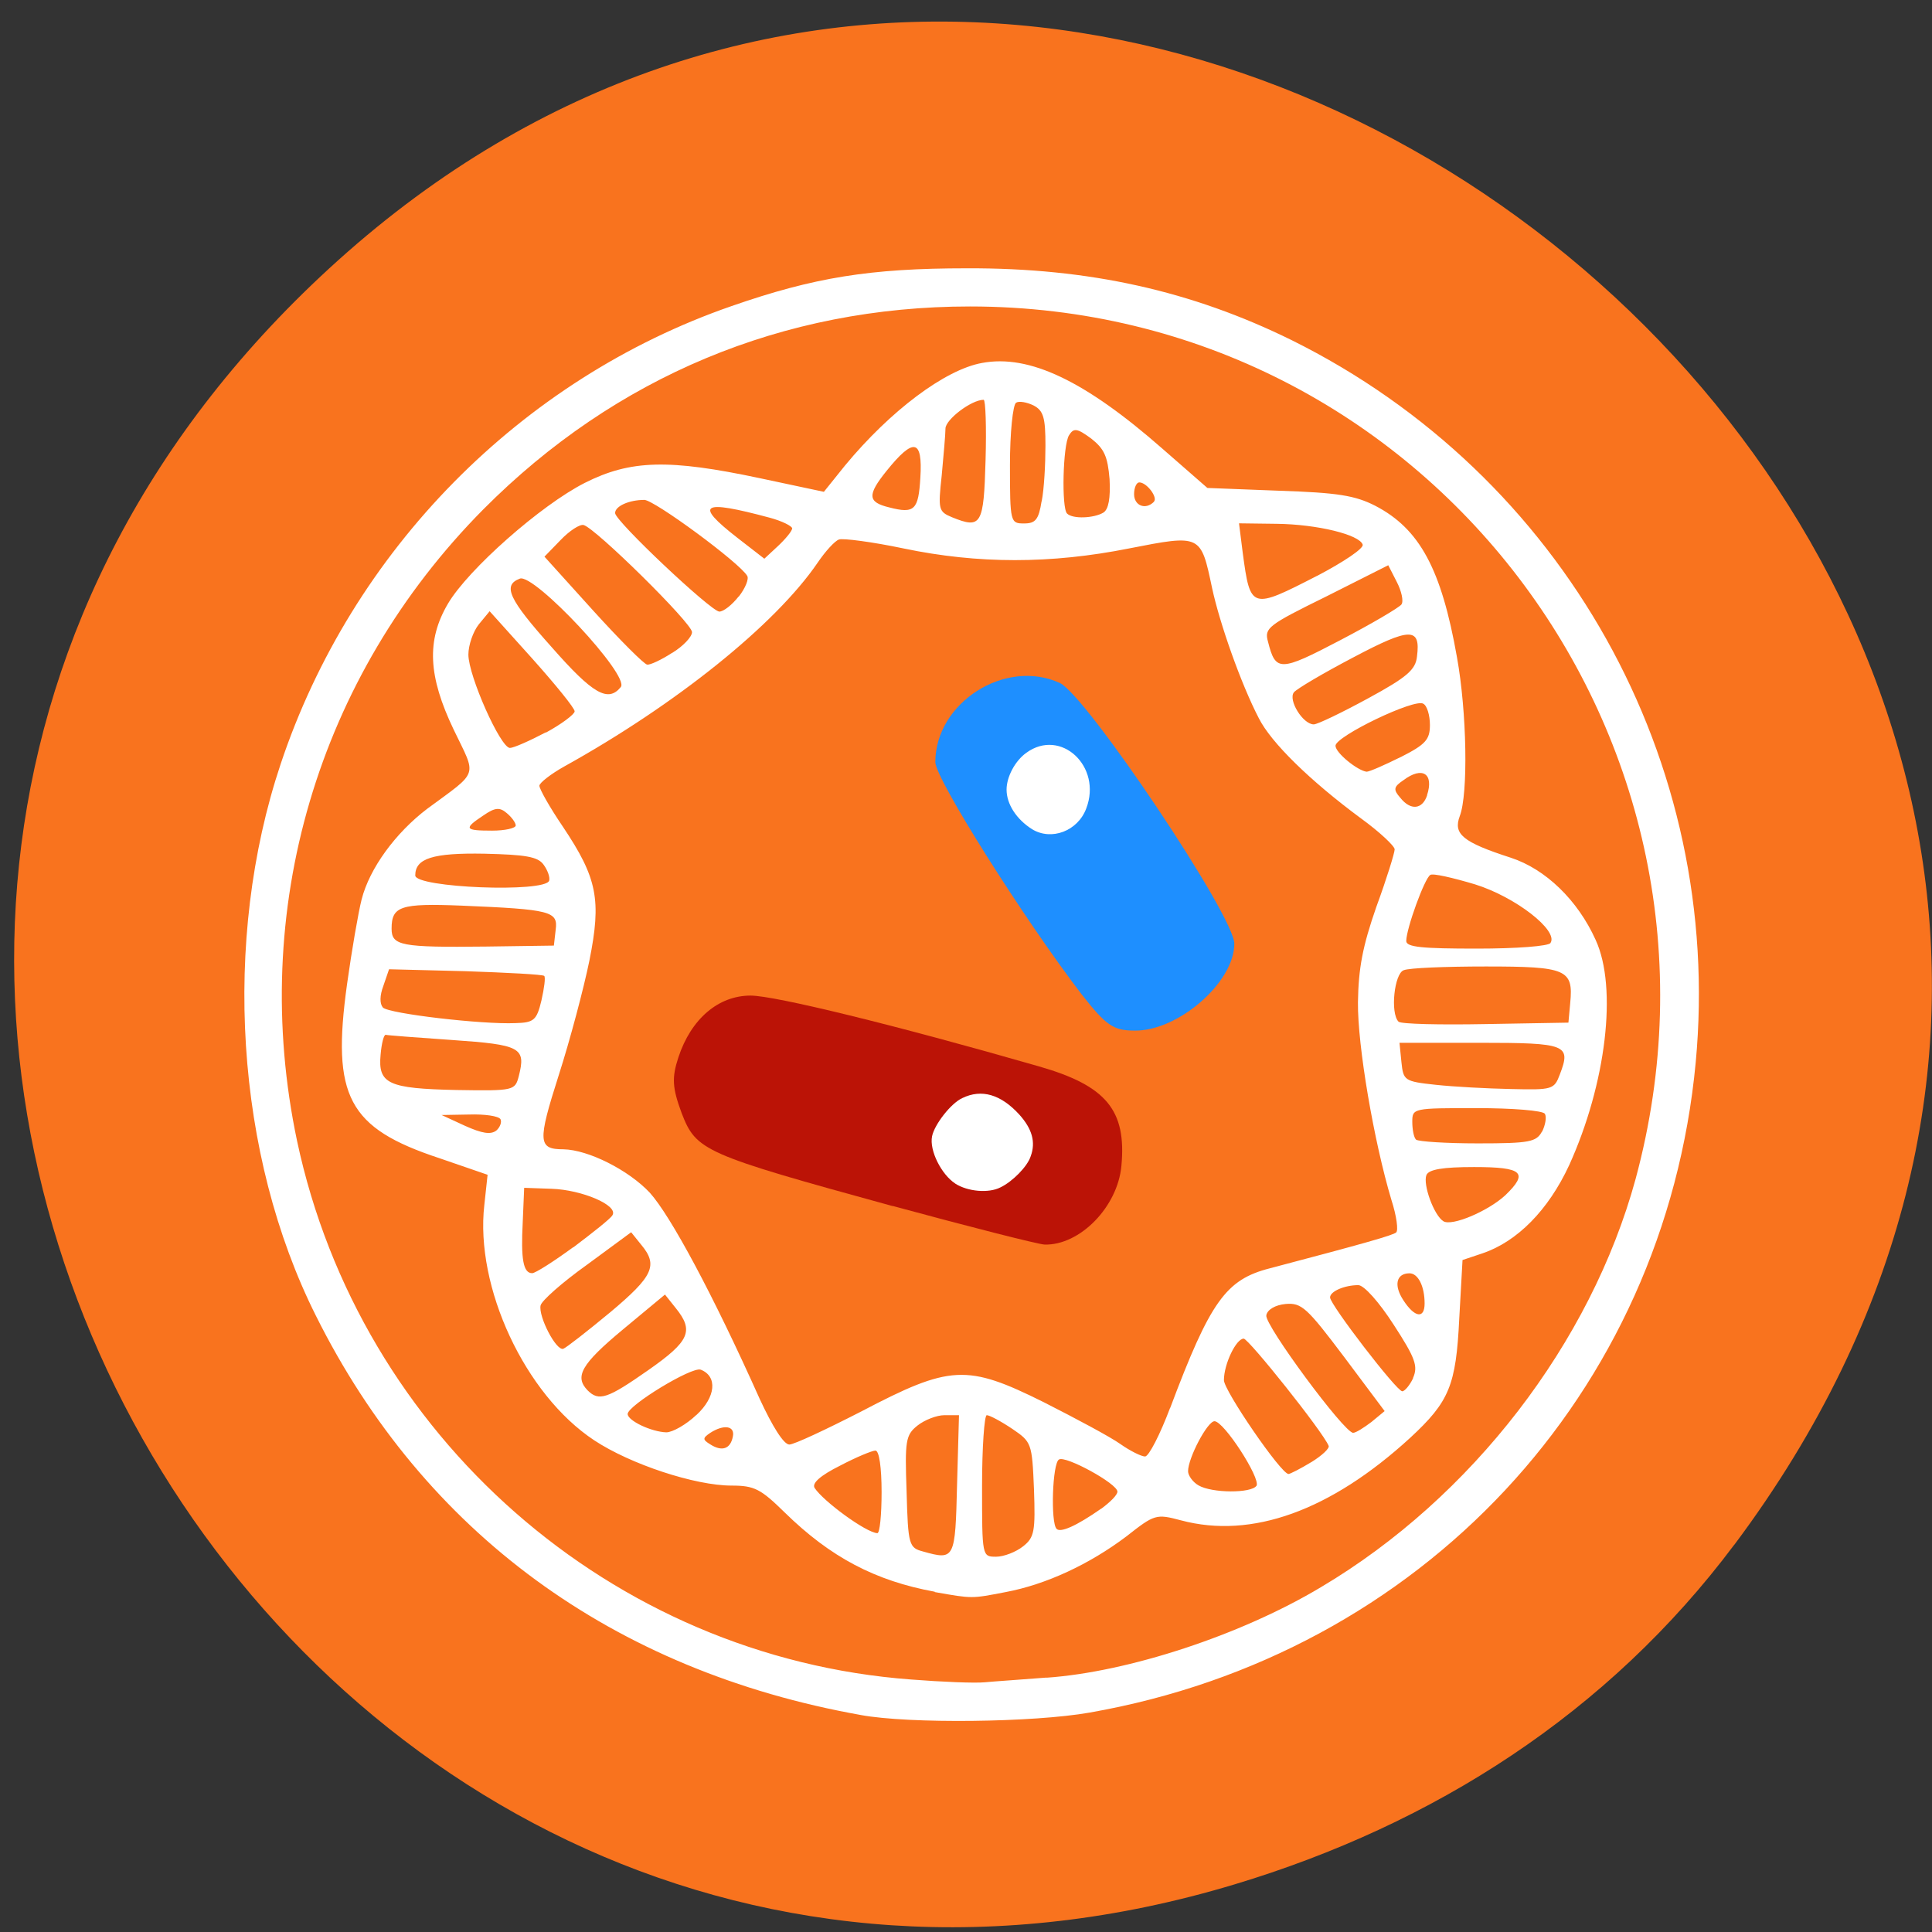 <svg xmlns="http://www.w3.org/2000/svg" viewBox="0 0 16 16"><rect x="0" y="0" width="16" height="16" fill="#333333" stroke="none"/><path d="m 14.363 12.793 c 5.711 -7.633 -4.836 -16.684 -11.563 -10.637 c -6.34 5.703 -0.461 15.828 7.426 13.449 c 1.645 -0.496 3.09 -1.414 4.137 -2.813" fill="#f9731e"/><path d="m 7.129 14.203 c -2.055 -0.367 -3.617 -1.512 -4.512 -3.305 c -0.668 -1.332 -0.781 -3.109 -0.293 -4.57 c 0.59 -1.77 1.988 -3.188 3.734 -3.793 c 0.684 -0.238 1.148 -0.313 1.949 -0.313 c 1.012 -0.004 1.863 0.188 2.688 0.594 c 2.254 1.117 3.582 3.488 3.348 5.984 c -0.258 2.742 -2.273 4.902 -5.02 5.383 c -0.465 0.082 -1.492 0.094 -1.895 0.02 m 1.539 -0.309 c 0.676 -0.047 1.609 -0.352 2.273 -0.75 c 1.25 -0.742 2.234 -2.023 2.605 -3.379 c 0.988 -3.652 -1.738 -7.227 -5.512 -7.227 c -1.547 0 -2.938 0.582 -4.03 1.68 c -1.375 1.387 -1.945 3.324 -1.543 5.23 c 0.52 2.445 2.605 4.277 5.086 4.461 c 0.254 0.02 0.527 0.031 0.609 0.023 c 0.082 -0.008 0.313 -0.023 0.512 -0.039 m -0.926 -0.711 c -0.492 -0.09 -0.863 -0.285 -1.242 -0.656 c -0.199 -0.195 -0.25 -0.223 -0.441 -0.223 c -0.301 0 -0.836 -0.176 -1.137 -0.375 c -0.574 -0.379 -0.988 -1.27 -0.91 -1.949 l 0.027 -0.25 l -0.398 -0.137 c -0.758 -0.25 -0.895 -0.512 -0.766 -1.441 c 0.039 -0.281 0.094 -0.598 0.121 -0.703 c 0.066 -0.258 0.281 -0.551 0.543 -0.75 c 0.434 -0.32 0.41 -0.258 0.219 -0.656 c -0.211 -0.441 -0.227 -0.738 -0.047 -1.043 c 0.168 -0.285 0.77 -0.816 1.133 -1 c 0.379 -0.191 0.695 -0.199 1.449 -0.039 l 0.531 0.113 l 0.176 -0.219 c 0.375 -0.453 0.828 -0.793 1.133 -0.848 c 0.391 -0.074 0.855 0.148 1.496 0.711 l 0.371 0.324 l 0.594 0.023 c 0.484 0.016 0.629 0.039 0.797 0.125 c 0.367 0.191 0.547 0.523 0.676 1.254 c 0.082 0.453 0.094 1.133 0.023 1.316 c -0.055 0.148 0.023 0.215 0.422 0.344 c 0.289 0.094 0.555 0.352 0.703 0.68 c 0.184 0.398 0.086 1.195 -0.219 1.867 c -0.172 0.371 -0.43 0.633 -0.719 0.73 l -0.164 0.055 l -0.027 0.484 c -0.027 0.555 -0.082 0.688 -0.406 0.988 c -0.66 0.605 -1.313 0.84 -1.898 0.684 c -0.207 -0.055 -0.219 -0.051 -0.453 0.133 c -0.305 0.23 -0.664 0.398 -1 0.461 c -0.285 0.055 -0.273 0.055 -0.586 0 m 0.184 -0.891 l 0.016 -0.574 h -0.121 c -0.063 0 -0.164 0.039 -0.223 0.086 c -0.098 0.078 -0.105 0.125 -0.09 0.547 c 0.012 0.445 0.02 0.465 0.137 0.496 c 0.262 0.074 0.266 0.063 0.281 -0.555 m 0.547 0.512 c 0.094 -0.074 0.102 -0.125 0.09 -0.473 c -0.016 -0.383 -0.02 -0.391 -0.18 -0.5 c -0.094 -0.063 -0.188 -0.113 -0.211 -0.113 c -0.02 0 -0.039 0.266 -0.039 0.586 c 0 0.586 0 0.586 0.117 0.586 c 0.063 0 0.164 -0.039 0.223 -0.086 m -1.172 -0.449 c 0 -0.203 -0.02 -0.344 -0.051 -0.344 c -0.027 0 -0.16 0.055 -0.293 0.125 c -0.164 0.082 -0.234 0.145 -0.211 0.184 c 0.07 0.109 0.426 0.371 0.52 0.375 c 0.02 0 0.035 -0.152 0.035 -0.34 m 1.82 0.137 c 0.074 -0.055 0.133 -0.113 0.133 -0.141 c 0 -0.066 -0.43 -0.301 -0.484 -0.266 c -0.055 0.031 -0.07 0.523 -0.02 0.574 c 0.031 0.035 0.164 -0.023 0.371 -0.168 m 1.285 -0.188 c 0.035 -0.063 -0.27 -0.535 -0.348 -0.535 c -0.059 0 -0.219 0.305 -0.219 0.414 c 0 0.035 0.039 0.09 0.086 0.117 c 0.113 0.066 0.438 0.066 0.48 0.004 m 0.453 -0.195 c 0.09 -0.055 0.156 -0.117 0.145 -0.137 c -0.051 -0.121 -0.66 -0.883 -0.703 -0.887 c -0.063 0 -0.164 0.211 -0.164 0.344 c 0 0.086 0.473 0.777 0.535 0.777 c 0.012 0 0.098 -0.043 0.188 -0.098 m -1.168 -0.449 c 0.332 -0.883 0.461 -1.063 0.824 -1.156 c 0.801 -0.211 1.016 -0.273 1.047 -0.297 c 0.02 -0.016 0.004 -0.137 -0.039 -0.27 c -0.145 -0.484 -0.281 -1.277 -0.277 -1.637 c 0.004 -0.281 0.039 -0.465 0.152 -0.789 c 0.086 -0.234 0.152 -0.449 0.152 -0.477 c 0 -0.027 -0.125 -0.145 -0.281 -0.258 c -0.418 -0.309 -0.742 -0.625 -0.844 -0.828 c -0.148 -0.285 -0.324 -0.785 -0.387 -1.078 c -0.094 -0.445 -0.09 -0.445 -0.688 -0.328 c -0.648 0.129 -1.25 0.129 -1.867 0 c -0.262 -0.055 -0.504 -0.086 -0.535 -0.074 c -0.035 0.012 -0.113 0.098 -0.176 0.191 c -0.352 0.516 -1.176 1.176 -2.098 1.688 c -0.113 0.063 -0.207 0.137 -0.207 0.16 c 0 0.027 0.086 0.18 0.195 0.34 c 0.285 0.426 0.32 0.605 0.219 1.109 c -0.047 0.23 -0.16 0.656 -0.254 0.949 c -0.176 0.551 -0.172 0.613 0.039 0.613 c 0.207 0.004 0.539 0.172 0.715 0.359 c 0.172 0.191 0.52 0.836 0.91 1.707 c 0.105 0.227 0.199 0.379 0.246 0.379 c 0.039 0 0.305 -0.125 0.594 -0.273 c 0.738 -0.387 0.875 -0.395 1.512 -0.078 c 0.27 0.137 0.555 0.289 0.637 0.348 c 0.078 0.055 0.172 0.102 0.203 0.102 c 0.031 0 0.125 -0.184 0.207 -0.402 m -1.238 -1.965 c 0.16 -0.164 0.156 -0.363 -0.02 -0.531 c -0.168 -0.16 -0.348 -0.168 -0.48 -0.02 c -0.141 0.152 -0.168 0.258 -0.109 0.414 c 0.102 0.277 0.398 0.344 0.609 0.137 m 0.465 -2.855 c 0.164 -0.129 0.164 -0.465 0 -0.598 c -0.371 -0.301 -0.813 0.23 -0.473 0.57 c 0.145 0.145 0.316 0.152 0.473 0.027 m -2.848 5.059 c 0.02 -0.09 -0.074 -0.105 -0.188 -0.031 c -0.063 0.043 -0.063 0.055 0 0.094 c 0.098 0.063 0.168 0.039 0.188 -0.063 m -0.301 -0.18 c 0.16 -0.148 0.176 -0.32 0.035 -0.375 c -0.074 -0.027 -0.605 0.297 -0.605 0.367 c 0 0.055 0.195 0.148 0.32 0.152 c 0.051 0 0.164 -0.063 0.25 -0.145 m 5.59 0.059 l 0.109 -0.09 l -0.336 -0.449 c -0.309 -0.41 -0.352 -0.449 -0.484 -0.438 c -0.086 0.008 -0.152 0.047 -0.16 0.094 c -0.016 0.078 0.645 0.973 0.719 0.973 c 0.023 0 0.09 -0.043 0.152 -0.09 m -5.988 -0.43 c 0.34 -0.238 0.379 -0.324 0.227 -0.512 l -0.09 -0.113 l -0.348 0.289 c -0.348 0.289 -0.402 0.391 -0.293 0.504 c 0.094 0.094 0.164 0.07 0.504 -0.168 m 6.332 0.066 c 0.043 -0.098 0.02 -0.164 -0.16 -0.441 c -0.121 -0.188 -0.246 -0.328 -0.293 -0.328 c -0.113 0 -0.234 0.051 -0.234 0.102 c 0 0.059 0.551 0.777 0.598 0.777 c 0.02 0 0.063 -0.051 0.09 -0.109 m -6.652 -0.543 c 0.359 -0.301 0.402 -0.391 0.258 -0.563 l -0.082 -0.102 l -0.367 0.27 c -0.203 0.145 -0.375 0.297 -0.383 0.336 c -0.02 0.09 0.129 0.379 0.188 0.359 c 0.023 -0.008 0.199 -0.145 0.387 -0.301 m 6.746 -0.074 c 0 -0.145 -0.055 -0.25 -0.125 -0.25 c -0.109 0 -0.133 0.098 -0.051 0.223 c 0.094 0.145 0.176 0.156 0.176 0.027 m -7.05 -0.465 c 0.16 -0.121 0.309 -0.238 0.324 -0.266 c 0.051 -0.082 -0.254 -0.211 -0.504 -0.219 l -0.227 -0.008 l -0.012 0.285 c -0.016 0.305 0.004 0.422 0.078 0.422 c 0.027 0 0.18 -0.098 0.34 -0.215 m 7.719 -0.43 c 0.195 -0.188 0.145 -0.234 -0.258 -0.234 c -0.262 0 -0.375 0.02 -0.395 0.066 c -0.031 0.078 0.063 0.336 0.141 0.383 c 0.07 0.043 0.367 -0.082 0.512 -0.215 m 0.305 -0.527 c 0.027 -0.055 0.039 -0.121 0.023 -0.148 c -0.016 -0.027 -0.27 -0.047 -0.563 -0.047 c -0.527 0 -0.535 0 -0.535 0.113 c 0 0.063 0.012 0.129 0.031 0.148 c 0.02 0.016 0.25 0.031 0.512 0.031 c 0.43 0 0.484 -0.012 0.531 -0.098 m -8.625 -0.102 c -0.016 -0.027 -0.133 -0.043 -0.258 -0.039 l -0.23 0.004 l 0.195 0.09 c 0.141 0.063 0.211 0.074 0.258 0.039 c 0.031 -0.027 0.047 -0.07 0.035 -0.094 m 0.152 -0.359 c 0.059 -0.234 0.016 -0.258 -0.551 -0.297 c -0.289 -0.02 -0.539 -0.039 -0.551 -0.043 c -0.016 -0.004 -0.035 0.07 -0.043 0.164 c -0.023 0.242 0.063 0.281 0.629 0.293 c 0.48 0.008 0.484 0.004 0.516 -0.117 m 8.621 -0.012 c 0.094 -0.246 0.059 -0.262 -0.664 -0.262 h -0.664 l 0.016 0.16 c 0.016 0.152 0.023 0.16 0.285 0.188 c 0.148 0.016 0.426 0.031 0.625 0.035 c 0.34 0.008 0.355 0.004 0.402 -0.121 m -8.434 -0.613 c 0.023 -0.102 0.035 -0.191 0.023 -0.203 c -0.012 -0.012 -0.305 -0.027 -0.652 -0.039 l -0.633 -0.016 l -0.047 0.137 c -0.031 0.082 -0.031 0.148 -0.004 0.18 c 0.051 0.051 0.82 0.141 1.098 0.129 c 0.152 -0.004 0.176 -0.023 0.215 -0.188 m 8.52 0.02 c 0.027 -0.277 -0.031 -0.301 -0.699 -0.301 c -0.332 0 -0.637 0.012 -0.68 0.031 c -0.078 0.027 -0.113 0.355 -0.043 0.426 c 0.02 0.02 0.344 0.027 0.719 0.02 l 0.688 -0.012 m -8.387 -0.77 c 0.02 -0.152 -0.039 -0.168 -0.781 -0.199 c -0.504 -0.02 -0.578 0.004 -0.578 0.191 c 0 0.141 0.078 0.156 0.781 0.148 l 0.563 -0.008 m 8.254 -0.023 c 0.066 -0.102 -0.289 -0.379 -0.625 -0.484 c -0.184 -0.055 -0.352 -0.094 -0.371 -0.078 c -0.047 0.027 -0.199 0.445 -0.199 0.547 c 0 0.051 0.133 0.063 0.586 0.063 c 0.324 0 0.594 -0.02 0.609 -0.047 m -8.293 -0.516 c 0.008 -0.027 -0.012 -0.086 -0.047 -0.133 c -0.047 -0.066 -0.152 -0.082 -0.488 -0.09 c -0.43 -0.008 -0.574 0.039 -0.574 0.18 c 0 0.102 1.078 0.145 1.109 0.043 m -0.277 -0.457 c 0 -0.023 -0.035 -0.07 -0.074 -0.102 c -0.059 -0.051 -0.098 -0.047 -0.195 0.02 c -0.164 0.109 -0.156 0.125 0.074 0.125 c 0.105 0 0.195 -0.02 0.195 -0.043 m 7.547 -0.25 c 0.059 -0.18 -0.039 -0.242 -0.195 -0.125 c -0.082 0.055 -0.086 0.078 -0.027 0.145 c 0.086 0.109 0.184 0.098 0.223 -0.02 m -0.219 -0.316 c 0.207 -0.105 0.242 -0.145 0.242 -0.266 c 0 -0.078 -0.023 -0.16 -0.055 -0.176 c -0.07 -0.047 -0.727 0.27 -0.727 0.348 c 0 0.059 0.184 0.207 0.258 0.215 c 0.023 0 0.148 -0.055 0.281 -0.121 m -7.078 -0.203 c 0.129 -0.07 0.238 -0.152 0.238 -0.176 c 0 -0.027 -0.16 -0.223 -0.352 -0.438 l -0.352 -0.391 l -0.09 0.109 c -0.047 0.059 -0.086 0.172 -0.086 0.25 c 0 0.176 0.266 0.773 0.344 0.773 c 0.031 0 0.164 -0.059 0.297 -0.129 m 6.809 -0.281 c 0.324 -0.176 0.395 -0.238 0.406 -0.348 c 0.031 -0.242 -0.055 -0.242 -0.527 0.008 c -0.246 0.129 -0.465 0.258 -0.492 0.289 c -0.051 0.063 0.074 0.266 0.164 0.266 c 0.031 0 0.234 -0.098 0.449 -0.215 m -6.188 -0.094 c 0.078 -0.094 -0.719 -0.945 -0.836 -0.898 c -0.145 0.055 -0.094 0.168 0.266 0.57 c 0.34 0.387 0.465 0.457 0.57 0.328 m 6.465 -0.684 c 0.02 -0.027 0 -0.113 -0.039 -0.188 l -0.07 -0.137 l -0.512 0.258 c -0.484 0.238 -0.516 0.262 -0.484 0.375 c 0.063 0.25 0.098 0.25 0.598 -0.012 c 0.262 -0.137 0.488 -0.27 0.508 -0.297 m -6.04 0.402 c 0.09 -0.055 0.164 -0.133 0.164 -0.172 c 0 -0.074 -0.801 -0.863 -0.898 -0.887 c -0.031 -0.008 -0.117 0.047 -0.191 0.125 l -0.133 0.137 l 0.402 0.445 c 0.223 0.246 0.426 0.449 0.449 0.449 c 0.023 0.004 0.117 -0.039 0.207 -0.098 m 0.551 -0.465 c 0.055 -0.07 0.086 -0.148 0.07 -0.172 c -0.063 -0.109 -0.77 -0.629 -0.852 -0.629 c -0.125 0 -0.242 0.051 -0.242 0.109 c 0 0.066 0.793 0.813 0.863 0.816 c 0.035 0 0.105 -0.055 0.16 -0.125 m 4.793 -0.172 c 0.215 -0.113 0.387 -0.227 0.375 -0.258 c -0.027 -0.082 -0.375 -0.168 -0.711 -0.172 l -0.313 -0.004 l 0.031 0.246 c 0.063 0.469 0.07 0.469 0.617 0.188 m -4.348 -0.391 c 0 -0.02 -0.086 -0.063 -0.188 -0.09 c -0.566 -0.152 -0.625 -0.113 -0.27 0.164 l 0.227 0.176 l 0.113 -0.105 c 0.063 -0.059 0.117 -0.125 0.117 -0.145 m 1.602 -0.566 c 0.008 -0.277 0 -0.5 -0.016 -0.5 c -0.102 0 -0.316 0.164 -0.316 0.238 c 0 0.047 -0.016 0.223 -0.031 0.387 c -0.031 0.285 -0.027 0.301 0.086 0.348 c 0.242 0.098 0.262 0.063 0.277 -0.473 m 0.465 0.34 c 0.02 -0.102 0.031 -0.309 0.031 -0.461 c 0 -0.23 -0.016 -0.289 -0.098 -0.332 c -0.055 -0.027 -0.121 -0.039 -0.145 -0.023 c -0.027 0.016 -0.051 0.25 -0.051 0.516 c 0 0.477 0.004 0.484 0.117 0.484 c 0.094 0 0.121 -0.031 0.145 -0.184 m 0.512 0.094 c 0.043 -0.027 0.059 -0.121 0.051 -0.277 c -0.016 -0.188 -0.043 -0.25 -0.152 -0.336 c -0.117 -0.086 -0.145 -0.09 -0.184 -0.027 c -0.051 0.082 -0.063 0.602 -0.016 0.648 c 0.047 0.047 0.223 0.039 0.301 -0.008 m -1.516 -0.289 c 0.02 -0.32 -0.055 -0.336 -0.281 -0.055 c -0.16 0.199 -0.156 0.258 0.023 0.301 c 0.211 0.055 0.242 0.02 0.258 -0.246 m 1.934 0.199 c 0.035 -0.035 -0.059 -0.16 -0.121 -0.16 c -0.023 0 -0.043 0.043 -0.043 0.098 c 0 0.094 0.094 0.133 0.164 0.063" fill="#fff"/><path d="m 7.391 9.988 c -1.566 -0.43 -1.625 -0.457 -1.746 -0.77 c -0.078 -0.211 -0.082 -0.293 -0.027 -0.461 c 0.105 -0.32 0.332 -0.512 0.598 -0.512 c 0.199 0 1.191 0.242 2.387 0.586 c 0.559 0.16 0.727 0.363 0.684 0.824 c -0.031 0.34 -0.344 0.66 -0.637 0.652 c -0.059 -0.004 -0.625 -0.148 -1.258 -0.32" fill="#bb1306"/><path d="m 8.957 8.234 c -0.473 -0.617 -1.211 -1.785 -1.211 -1.922 c 0 -0.492 0.578 -0.863 1.031 -0.656 c 0.219 0.102 1.449 1.934 1.445 2.16 c 0 0.32 -0.465 0.723 -0.824 0.719 c -0.18 0 -0.238 -0.043 -0.441 -0.301" fill="#1e8fff"/><g fill="#fff"><path d="m 7.91 9.801 c -0.113 -0.074 -0.215 -0.273 -0.191 -0.391 c 0.02 -0.098 0.156 -0.273 0.25 -0.316 c 0.16 -0.078 0.32 -0.031 0.473 0.137 c 0.105 0.117 0.137 0.227 0.094 0.344 c -0.027 0.086 -0.152 0.211 -0.25 0.258 c -0.098 0.051 -0.273 0.035 -0.375 -0.031"/><path d="m 8.547 6.867 c -0.129 -0.082 -0.211 -0.207 -0.211 -0.328 c 0 -0.105 0.07 -0.238 0.164 -0.305 c 0.285 -0.207 0.629 0.113 0.496 0.461 c -0.07 0.188 -0.289 0.27 -0.449 0.172"/></g></svg>